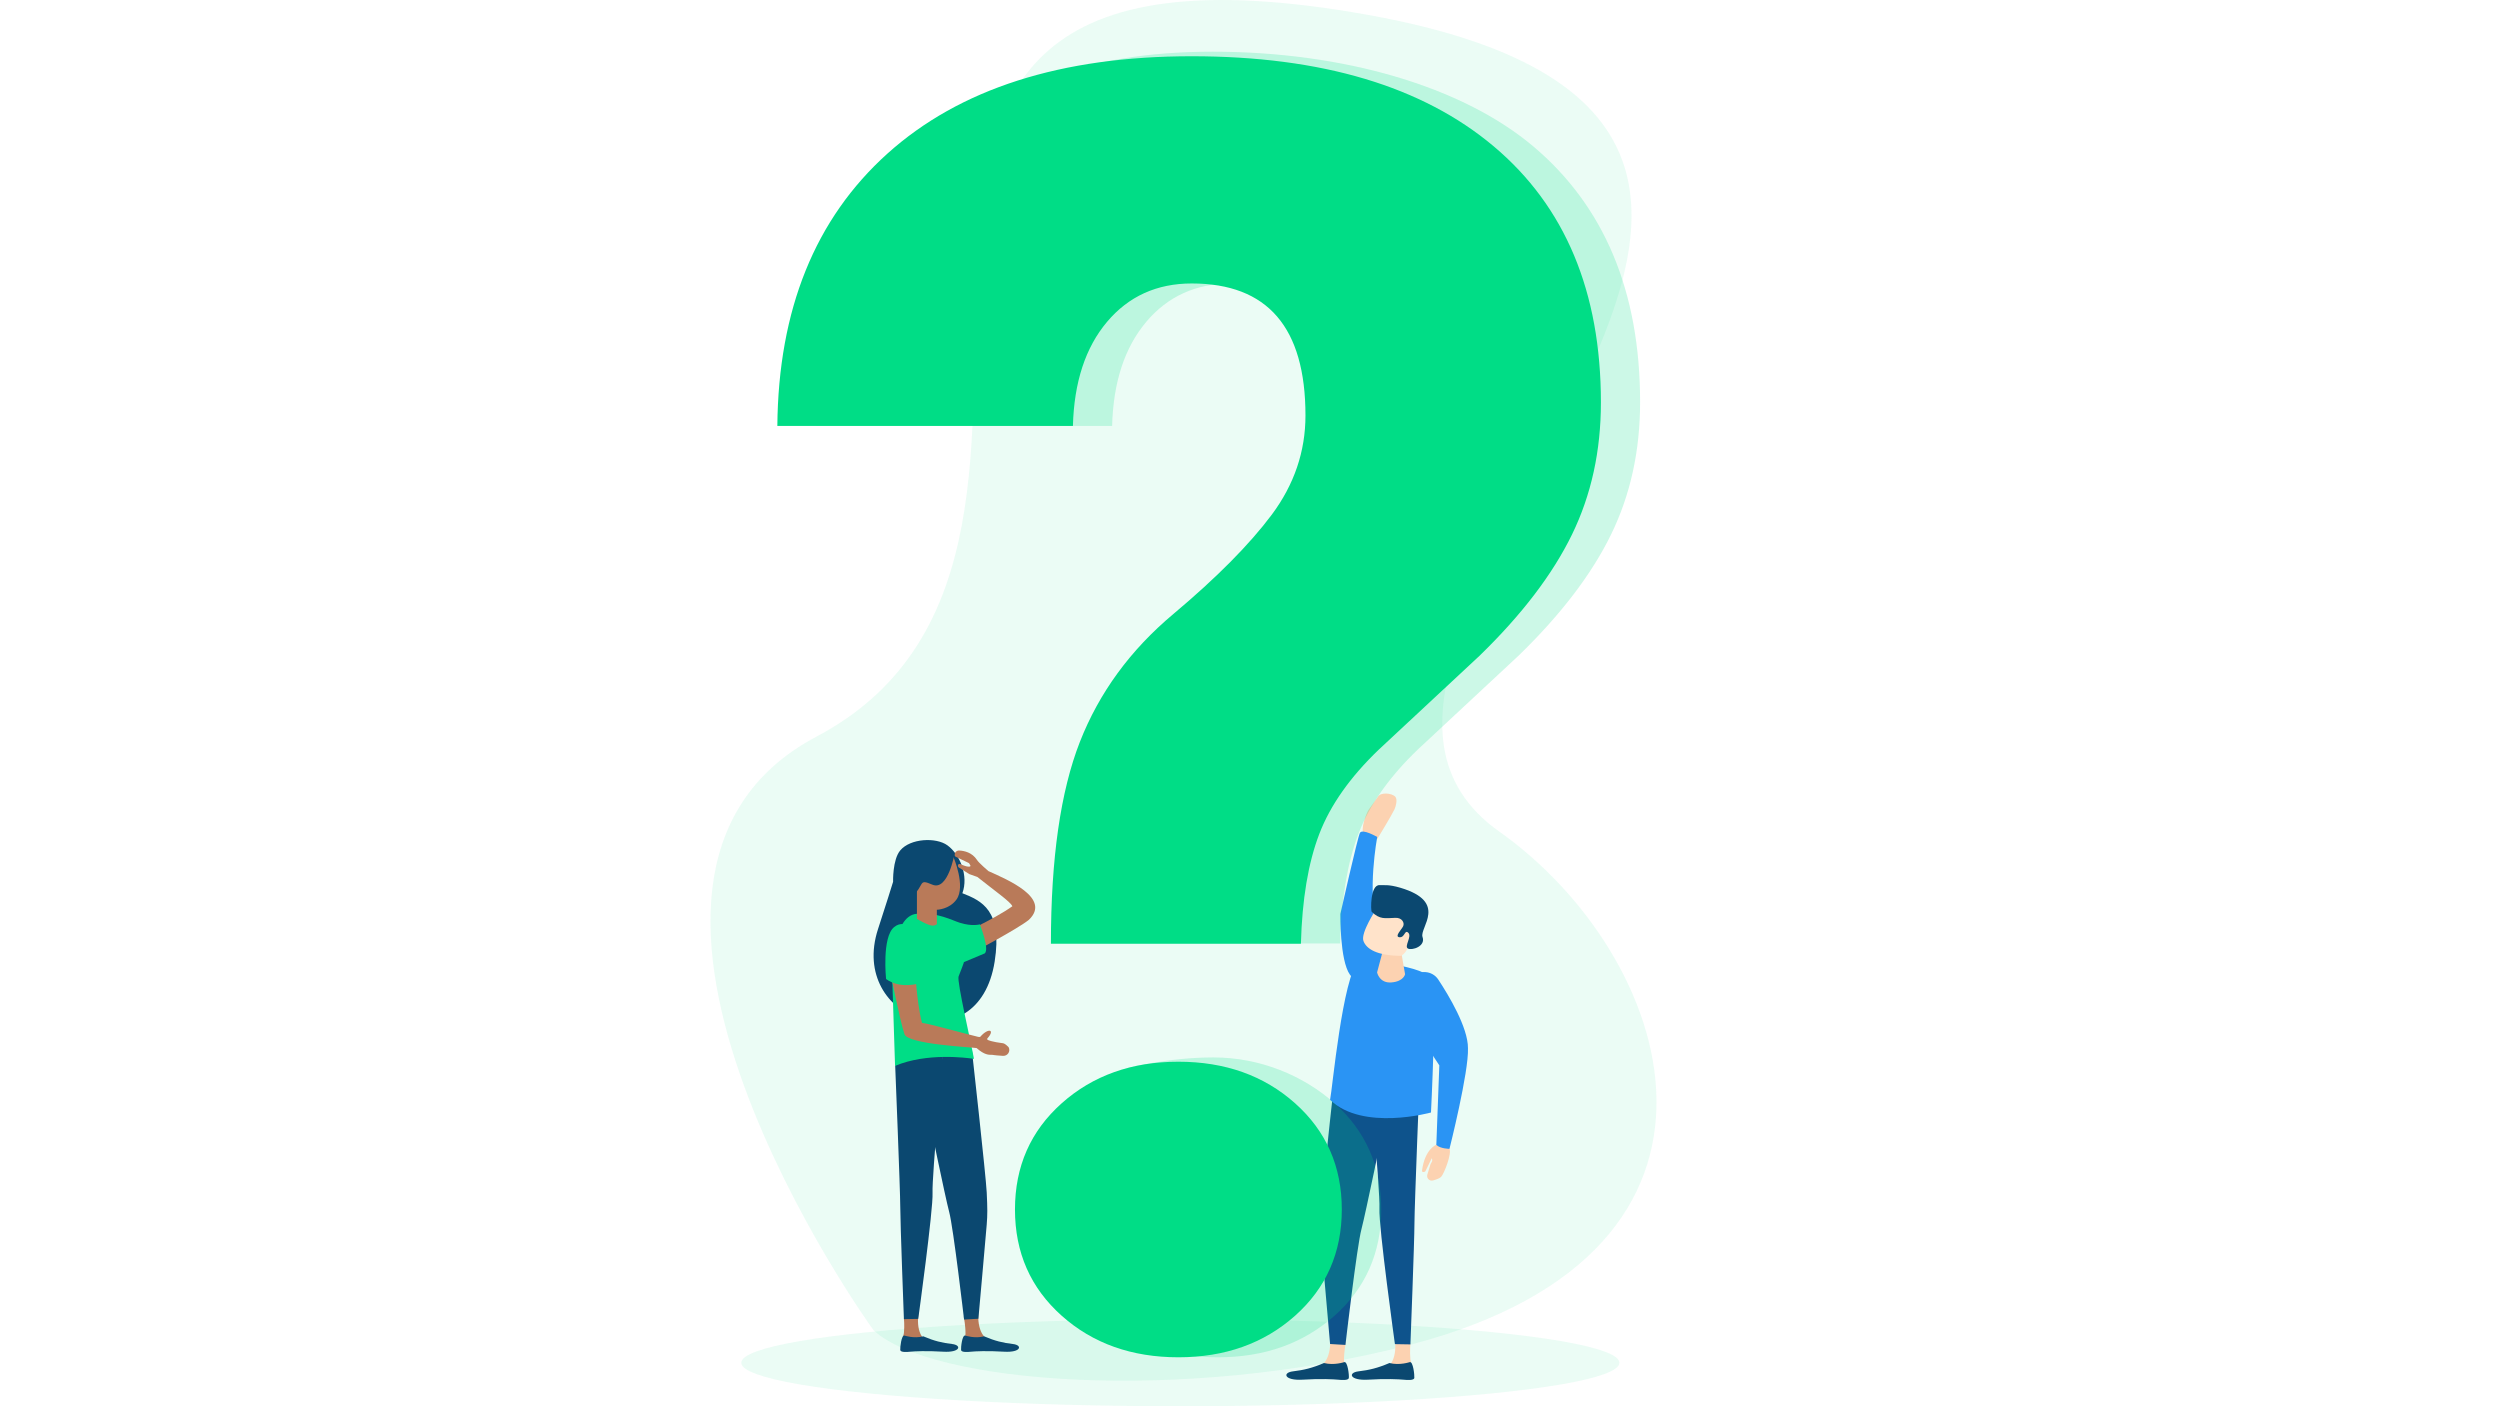 <svg xmlns="http://www.w3.org/2000/svg" xmlns:xlink="http://www.w3.org/1999/xlink" version="1.1" x="0px" y="0px" viewBox="0 0 1920 1080" style="enable-background:new 0 0 1920 1080;" xml:space="preserve">
<style xmlns="http://www.w3.org/2000/svg" type="text/css">
	.st0{opacity:8.000000e-02;fill:#00dd86;}
	.st1{fill:#FCD2B1;}
	.st2{fill:#2A94F4;}
	.st3{fill:#0B4870;}
	.st4{fill:#0E538C;}
	.st5{fill:#FFE3CA;}
	.st6{opacity:0.2;}
	.st7{fill:#00dd86;}
	.st8{fill:#B97A59;}
</style>
<g xmlns="http://www.w3.org/2000/svg" id="Background">
	<ellipse class="st0" cx="906.5" cy="1046.6" rx="337.2" ry="33.4"/>
	<path class="st0" d="M671,1021.7c-1.7-1.6-249.3-347.5-43.9-456c279.5-147.8-92.7-647,423.3-554.3   c496.8,89.2-102.4,483.3,101.1,627.3c133.5,94.4,211,321.2-68.2,394C906.2,1078.7,714.1,1062,671,1021.7z"/>
</g>
<g xmlns="http://www.w3.org/2000/svg" id="Character">
	<g>
		<path class="st1" d="M1051.1,621.9l7.1-9.9c1.9-3.7,10.6-3.1,13.4-0.1c1.9,2.1,0.3,7.7-0.6,9.6c-2.2,4.7-13.3,22.9-13.3,22.9    s-5.4,2.4-10.1-3.3C1044.3,637.3,1049.6,624,1051.1,621.9z"/>
		<path class="st2" d="M1069.5,757.9c0,0-3.4-23.8-11.6-47.8c-8.2-24-0.2-67.3-0.2-67.3s-11.5-6.7-13.3-3.1    c-1.8,3.6-15,62.2-15,62.2s-0.5,35.5,7.3,46.6C1041.4,755.1,1061.1,764.7,1069.5,757.9z"/>
	</g>
	<g>
		<path class="st1" d="M1033.6,1030.6c0,0-1.5,7.9-1.4,14.2c0.9,4.4,0,5.7,0,5.7l-18-1.4c0,0,8-3.6,7.4-20.7    C1021,1011.2,1033.6,1030.6,1033.6,1030.6z"/>
		<path class="st3" d="M1032.4,1046.1c0,0-7.8,2.7-15.6,0.7c-9.1,3.9-15.5,5.4-23.8,6.4c-8.3,1-6.8,7.2,7.3,6.4    c14.1-0.9,24-0.3,27.2,0c3.1,0.3,8.2,0.7,8.4-1.4C1036.2,1056.2,1035,1045.4,1032.4,1046.1z"/>
		<path class="st4" d="M1027,809.9c0,0-11.6,104.2-12.3,117.8c-0.7,13.6-0.7,18.3,0,26.6c0.7,8.3,6.8,77.9,6.8,77.9l11.8,0.7    c0,0,8.8-75.9,12.3-88.9c3.4-13,16.9-78.8,16.9-78.8l-15.5-67.3L1027,809.9z"/>
		<path class="st1" d="M1083.2,1032c0,0-0.6,5.8,0,12.1c1.2,4.3,0.5,5.7,0.5,5.7l-18.1,0.1c0,0,7.6-4.2,5.7-21.3    C1069.3,1011.5,1083.2,1032,1083.2,1032z"/>
		<path class="st3" d="M1082.7,1046.1c0,0-7.8,2.7-15.6,0.7c-9.1,3.9-15.5,5.4-23.8,6.4c-8.3,1-6.8,7.2,7.3,6.4    c14.1-0.9,24-0.3,27.2,0c3.1,0.3,8.2,0.7,8.4-1.4C1086.4,1056.2,1085.3,1045.4,1082.7,1046.1z"/>
		<path class="st4" d="M1050.3,809.9c0,0,9.8,104.6,9.1,118.2c-0.7,13.6,11.9,104.2,11.9,104.2l11.9,0.2c0,0,3.1-79.6,3.1-93    c0-12.8,4.2-116.6,4.2-116.6l-17.5-25L1050.3,809.9z"/>
	</g>
	<g>
		<path class="st2" d="M1043.5,737.4c0,0,53.2,3.7,56.6,15.7c3.4,12-1.1,101.3-1.1,101.3s-52.3,14.6-77.5-9.7    C1023.3,836.1,1031,750.9,1043.5,737.4z"/>
		<path class="st1" d="M1062.6,728l-5,18.8c0,0,1.7,8.5,11.1,7.7c9.4-0.8,10.4-6.3,10.4-6.3l-3.7-21.3    C1075.5,726.9,1066.4,725.3,1062.6,728z"/>
		<path class="st5" d="M1056.7,698.6c0,0-11.8,17.8-9.6,24c2.2,6.2,10.4,11.3,28.6,11.5c6.1-1.5,11.1-20.6,10.5-24.5    C1082.6,684.5,1062.9,693.7,1056.7,698.6z"/>
		<path class="st3" d="M1053.5,700.3c6.4,6,9.8,4.9,18.2,4.6c5.1-0.2,7.2,3.9,5.9,6.5c-1.3,2.6-6.9,8-2.8,8.4    c4.2,0.4,3.9-6.2,6.8-3.4c2.9,2.9-3.4,10.5-0.3,12.1c3.1,1.6,13.8-1.7,11.2-8.9c-2.5-7.2,20-26.8-17-37.8c-9.5-2.8-12.9-1.8-16-2    C1052.3,679.3,1052.6,699.5,1053.5,700.3z"/>
	</g>
</g>
<g xmlns="http://www.w3.org/2000/svg" id="Object">
	<g>
		<g class="st6">
			<path class="st7" d="M837.2,724.7c0-65.4,7.4-116.9,22.2-154.8c14.8-37.8,38.7-70.6,71.9-98.4c33.1-27.8,58.3-53.2,75.5-76.2     c17.2-23.1,25.9-48.5,25.9-76.2c0-67.6-29.1-101.4-87.3-101.4c-26.9,0-48.6,9.9-65.1,29.5c-16.6,19.7-25.3,46.3-26.2,79.9H627     c0.9-89.5,29.1-159.2,84.6-209.2c55.5-49.9,119.5-78.2,219.8-78.2c99.8,0,191,26.4,245.9,72.5c54.8,46.1,82.3,111.7,82.3,196.7     c0,37.2-7.4,71-22.2,101.4c-14.8,30.4-38.5,61.6-71.2,93.3l-77.2,71.9c-21.9,21-37.2,42.6-45.7,64.8     c-8.5,22.2-13.2,50.3-14.1,84.3H837.2z M809.7,928.9c0-33.1,30.9-87,54.9-108.3c0,0,31.4-8.5,67.3-8.5c35.8,0,69.1,13.9,93,35.2     c23.9,21.3,35.9,48.5,35.9,81.6c0,33.1-12,60.3-35.9,81.6c-24,21.3-53.8,31.9-89.6,31.9c-35.8,0-65.7-10.6-89.6-31.9     C821.7,989.2,809.7,962,809.7,928.9z"/>
		</g>
		<g>
			<g>
				<path class="st7" d="M807.1,724.7c0-65.4,7.4-116.9,22.2-154.8c14.8-37.8,38.7-70.6,71.9-98.4c33.1-27.8,58.3-53.2,75.5-76.2      c17.2-23.1,25.9-48.5,25.9-76.2c0-67.6-29.1-101.4-87.3-101.4c-26.9,0-48.6,9.9-65.1,29.5c-16.6,19.7-25.3,46.3-26.2,79.9h-227      C597.8,237.7,626,168,681.5,118C737,68.1,814.9,43.2,915.2,43.2c99.8,0,177.2,23.1,232,69.2c54.8,46.1,82.3,111.7,82.3,196.7      c0,37.2-7.4,71-22.2,101.4c-14.8,30.4-38.5,61.6-71.2,93.3l-77.2,71.9c-21.9,21-37.2,42.6-45.7,64.8      c-8.5,22.2-13.2,50.3-14.1,84.3H807.1z M779.5,928.9c0-33.1,12-60.3,35.9-81.6c23.9-21.3,53.8-31.9,89.6-31.9      c35.8,0,65.7,10.6,89.6,31.9c23.9,21.3,35.9,48.5,35.9,81.6c0,33.1-12,60.3-35.9,81.6c-24,21.3-53.8,31.9-89.6,31.9      c-35.8,0-65.7-10.6-89.6-31.9C791.5,989.2,779.5,962,779.5,928.9z"/>
			</g>
		</g>
	</g>
	<g>
		<path class="st1" d="M1103.1,879.2c0,0-8.8,3-11,19.9c-0.2,1.5,2.6,1.3,2.9-0.2l4.6-9.4c1.1,2.7-0.7,3-1.3,5.7l-2.1,6.9    c-0.8,2.7,1.6,5.2,4.3,4.5c2.5-0.7,5.2-1.6,6.3-2.8c2.4-2.6,8.3-17.9,6.4-21.7C1111.3,878.4,1107.2,875.7,1103.1,879.2z"/>
		<path class="st2" d="M1084.5,750.9c5.3-6.4,15.5-5.6,20.1,1.4c8,12.1,22.9,36.9,22.8,52.7c0.7,18.3-14.2,77.3-14.2,77.3    s-6.9,0-10.1-3c0.2-4.8,2.3-61.1,2.3-61.1s-20.5-30.3-25-44.3C1077.6,765.1,1079.9,756.5,1084.5,750.9z"/>
	</g>
	<g>
		<g>
			<g>
				<path class="st3" d="M685.9,677.2c0,0-0.5-17,5.5-24.1c7.8-9.3,27.5-10.2,36.2-3.9c9.7,7,16.4,23.5,11.5,36.8      c14.8,5.8,31,13.1,24.8,52.5c-12.6,79.4-112.4,45.3-89.6-24.9C679.4,698.2,685.9,677.2,685.9,677.2z"/>
				<path class="st8" d="M740.2,1011.2c0,0,1.4,7.4,1.3,13.2c-0.8,4.1,0,5.3,0,5.3l16.7-1.3c0,0-7.4-3.3-6.9-19.3      C751.9,993.2,740.2,1011.2,740.2,1011.2z"/>
				<path class="st3" d="M741.3,1025.7c0,0,7.3,2.5,14.5,0.6c8.5,3.6,14.4,5,22.1,5.9c7.7,0.9,6.3,6.7-6.8,5.9      c-13.1-0.8-22.3-0.3-25.2,0c-2.9,0.3-7.6,0.6-7.8-1.3C737.9,1035,738.9,1025.1,741.3,1025.7z"/>
				<path class="st3" d="M746.4,806.4c0,0,10.8,96.8,11.4,109.4c0.6,12.6,0.6,17,0,24.7c-0.6,7.7-6.4,72.3-6.4,72.3l-11,0.6      c0,0-8.2-70.5-11.4-82.5c-3.2-12.1-15.7-73.1-15.7-73.1l14.4-62.5L746.4,806.4z"/>
				<path class="st8" d="M694.2,1012.6c0,0,0.6,5.4,0,11.2c-1.1,4-0.4,5.2-0.4,5.2l16.8,0.1c0,0-7.1-3.9-5.3-19.8      C707.1,993.5,694.2,1012.6,694.2,1012.6z"/>
				<path class="st3" d="M694.6,1025.7c0,0,7.3,2.5,14.5,0.6c8.5,3.6,14.4,5,22.1,5.9c7.7,0.9,6.3,6.7-6.8,5.9      c-13.1-0.8-22.3-0.3-25.2,0c-2.9,0.3-7.6,0.6-7.8-1.3C691.2,1035,692.3,1025.1,694.6,1025.7z"/>
				<path class="st3" d="M724.7,806.4c0,0-9.1,97.1-8.5,109.7c0.6,12.6-11,96.8-11,96.8l-11,0.2c0,0-2.8-73.9-2.8-86.4      c0-11.8-3.9-108.3-3.9-108.3l16.3-23.2L724.7,806.4z"/>
				<path class="st8" d="M759.1,669L759.1,669c0,0-7.5-6.4-8.8-8.6c-3.7-5.7-9.7-7-13.6-7.2c-2-0.1-3.6,1.5-3.6,3.4      c0,0.5,0.3,1,0.7,1.3l9.8,4.7c0.5,0.2,0.5,0.3,0.9,0.7l0.4,0.8c0.7,0.9,0.6,1.3-0.6,1.5l-1.3-0.1c-0.6,0.1-5.1-1.6-5.6-1.9      c-0.8-0.4-1.8,0.3-1.7,1.2c0,0.7,0.4,1.4,1.1,1.7l7.6,4.8l6.2,2.2c13.8,11,25.5,19.1,26.9,22.5c-14.4,10.3-42.5,22.8-42.5,22.8      l11.6,13.1c0,0,35.3-18.7,43.6-25.5C807.7,689.7,773.3,675.4,759.1,669z"/>
				<path class="st7" d="M736.2,749.9c-1.5,3.5,9.9,52.1,11.8,63.3c0,0-0.2,0-0.7-0.1c-5-0.7-35.4-4.8-59.9,5.5l-2.2-68.6l-0.1-2.5      c0,0,0-2.6,0.2-6.6v0c0.6-8.2,2.2-21.9,7.5-30.8c2.7-4.6,6.3-7.9,11.2-8.3c15.3-1.5,27.4,5.1,33.2,6.9c9.6,3,15.3,1.2,15.3,1.2      s7.6,18.9,3.8,22.3l-16,6.7C740.5,738.7,737.7,746.3,736.2,749.9z"/>
				<path class="st8" d="M732.2,658.1c0,0,9.7,22.5,2.4,32.7c-5.5,7.7-15.1,7.9-15.1,7.9v11.1c0,0-1.1,1-3,1.1      c-3.4,0.2-12.3-5.2-12.3-5.2v-43.6L732.2,658.1z"/>
				<path class="st8" d="M683.5,745.1c0,0,7.7,39.1,11.1,49c1.8,7.9,52.2,10.2,55.4,10.8c6.1,5.4,9.5,5.2,11.5,5.2      c1.5,0,0.8,0.3,8.8,0.8c3.6,0.2,6-3.5,4.3-6.7v0c-4.2-4.1-3.9-2.6-9.6-3.8c-6.1-1.2-7.6-1.9-6.6-3c6.1-6.8,0.6-8.2-5.5-1.2      c-0.4,0.4-1.1,0.1-1.7,0.1c-11.7-2.8-39.3-10.6-43.1-10.7c-4.4-16.6-5.6-46.1-5.6-46.1L683.5,745.1z"/>
				<path class="st7" d="M680.5,751.9c0,0-3.3-32.2,6.2-39.9c9.5-7.7,20.3,4.7,19.8,21c-0.5,16.2-0.2,22.1-0.2,22.1      S691.7,760,680.5,751.9z"/>
				<path class="st3" d="M733.1,655.6c0,0-5,29-17.1,23.8c-11-4.7-5.5-0.2-15.6,9.5c-3,2.9-0.6-30.7-0.6-30.7L733.1,655.6z"/>
			</g>
		</g>
	</g>
</g>
</svg>